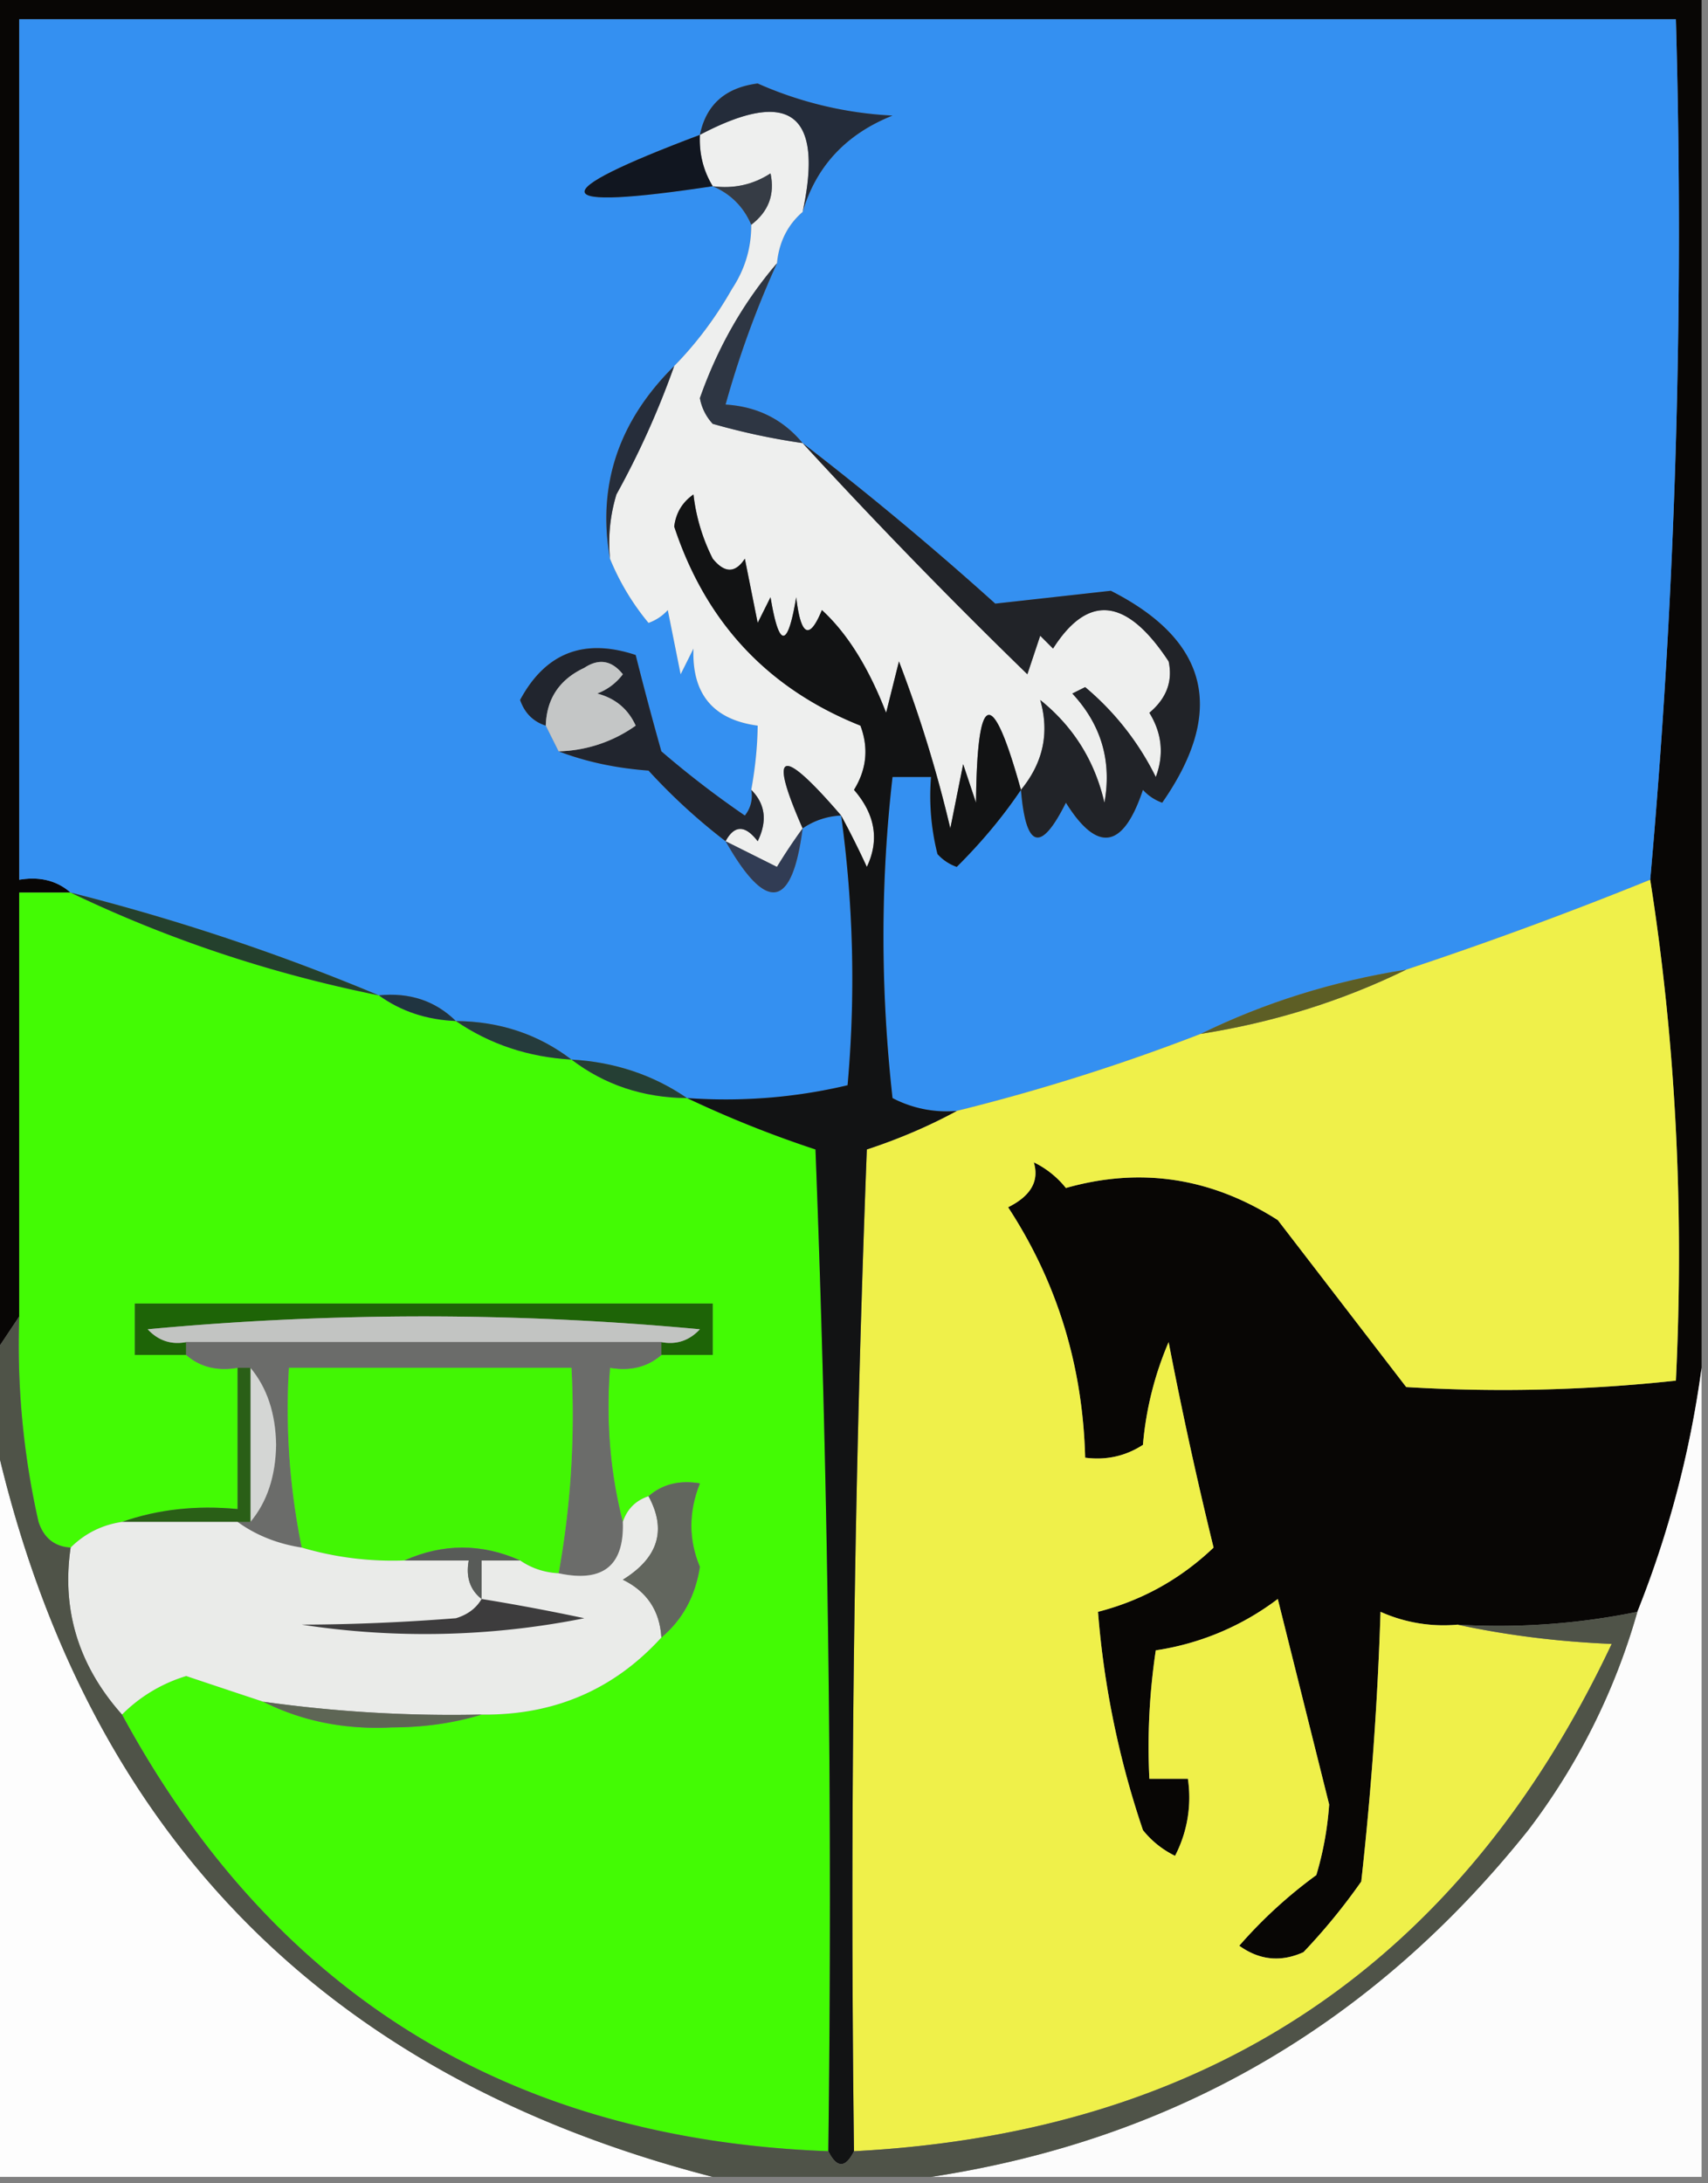<svg xmlns="http://www.w3.org/2000/svg" width="133" height="170" style="shape-rendering:geometricPrecision;text-rendering:geometricPrecision;image-rendering:optimizeQuality;fill-rule:evenodd;clip-rule:evenodd"><rect width="100%" height="100%" fill="#808080" stroke="none"/><path style="opacity:1" fill="#080605" d="M-.5-.5h133v107a79.887 79.887 0 0 1-5 19 53.805 53.805 0 0 1-14 1 11.988 11.988 0 0 1-6-1 267.809 267.809 0 0 1-1.5 21 47.507 47.507 0 0 1-4.5 5.5c-1.759.798-3.425.631-5-.5a36.394 36.394 0 0 1 6-5.5c.537-1.792.87-3.625 1-5.5l-4-16a20.814 20.814 0 0 1-9.5 4 50.442 50.442 0 0 0-.5 10h3a9.864 9.864 0 0 1-1 6 7.253 7.253 0 0 1-2.5-2 70.08 70.08 0 0 1-3.5-17c3.42-.878 6.42-2.544 9-5a329.022 329.022 0 0 1-3.5-16 25.789 25.789 0 0 0-2 8c-1.356.88-2.856 1.214-4.5 1-.186-7.168-2.186-13.668-6-19.5 1.773-.88 2.44-2.047 2-3.5a7.253 7.253 0 0 1 2.5 2c5.813-1.648 11.313-.815 16.5 2.5l10 13c7.009.423 14.009.256 21-.5.648-13.376-.019-26.376-2-39 1.973-22.103 2.639-44.436 2-67H1.5v67c1.599-.268 2.932.066 4 1h-4v33l-2 3V-.5z"/><path style="opacity:1" fill="#3490f1" d="M128.5 68.5a316.82 316.82 0 0 1-19 7c-5.677.894-11.01 2.56-16 5a157.207 157.207 0 0 1-19 6 9.106 9.106 0 0 1-5-1c-.942-8.465-.942-16.799 0-25h3a18.436 18.436 0 0 0 .5 6c.414.457.914.79 1.5 1 1.932-1.917 3.599-3.917 5-6 .38 4.588 1.547 4.922 3.5 1 2.462 3.935 4.462 3.602 6-1 .414.457.914.79 1.5 1 4.964-7.125 3.63-12.625-4-16.5l-9 1a255.307 255.307 0 0 0-15-12.5c-1.53-1.846-3.53-2.846-6-3a75.866 75.866 0 0 1 4-11c.16-1.653.826-2.986 2-4 1.054-3.559 3.388-6.059 7-7.5A29.414 29.414 0 0 1 59 6.5c-2.521.322-4.021 1.656-4.5 4-12.298 4.628-11.965 5.961 1 4 1.4.6 2.4 1.6 3 3 .009 1.808-.491 3.475-1.5 5-1.278 2.247-2.778 4.247-4.5 6-4.342 4.3-6.009 9.3-5 15a19.228 19.228 0 0 0 3 5 3.646 3.646 0 0 0 1.5-1l1 5 1-2c-.132 3.533 1.535 5.533 5 6a29.816 29.816 0 0 1-.5 5 2.428 2.428 0 0 1-.5 2 74.327 74.327 0 0 1-6.5-5 261.8 261.8 0 0 1-2-7.5c-4.026-1.337-7.026-.17-9 3.5.355 1.022 1.022 1.689 2 2l1 2c2.131.814 4.464 1.314 7 1.5a46.142 46.142 0 0 0 6 5.5c3.192 5.62 5.192 5.287 6-1a5.728 5.728 0 0 1 3-1 93.338 93.338 0 0 1 .5 21c-4.066.964-8.233 1.297-12.5 1-2.645-1.81-5.645-2.81-9-3-2.584-1.972-5.584-2.972-9-3-1.602-1.574-3.602-2.24-6-2a168.893 168.893 0 0 0-24-8c-1.068-.934-2.401-1.268-4-1v-67h129c.639 22.564-.027 44.897-2 67z"/><path style="opacity:1" fill="#eeefee" d="M62.5 16.5c-1.174 1.014-1.84 2.347-2 4-2.612 3.046-4.612 6.546-6 10.5a3.943 3.943 0 0 0 1 2 52.55 52.55 0 0 0 7 1.5 443.227 443.227 0 0 0 17.5 18l1-3 1 1c2.736-4.294 5.736-3.961 9 1 .333 1.547-.167 2.88-1.5 4 .985 1.598 1.151 3.265.5 5a21.572 21.572 0 0 0-5.5-7l-1 .5c2.253 2.425 3.086 5.258 2.5 8.5-.75-3.257-2.416-5.924-5-8 .734 2.554.234 4.887-1.5 7-2.247-8.099-3.414-7.766-3.5 1l-1-3-1 5a100.617 100.617 0 0 0-4-13l-1 4c-1.361-3.526-3.028-6.193-5-8-.974 2.378-1.641 2.044-2-1-.667 4-1.333 4-2 0l-1 2-1-5c-.741 1.14-1.575 1.14-2.5 0a14.73 14.73 0 0 1-1.5-5c-.87.608-1.37 1.441-1.5 2.5 2.459 7.457 7.292 12.623 14.5 15.5.651 1.735.485 3.402-.5 5 1.656 1.912 1.99 3.912 1 6a70.679 70.679 0 0 0-2-4c-4.696-5.46-5.696-5.127-3 1a44.293 44.293 0 0 0-2 3l-4-2c.69-1.274 1.523-1.274 2.5 0 .765-1.566.598-2.9-.5-4 .315-1.726.481-3.392.5-5-3.465-.467-5.132-2.467-5-6l-1 2-1-5c-.414.457-.914.79-1.5 1a19.228 19.228 0 0 1-3-5c-.16-1.7.007-3.366.5-5a66.754 66.754 0 0 0 4.5-10c1.722-1.753 3.222-3.753 4.5-6 1.009-1.525 1.509-3.192 1.5-5 1.348-1.027 1.848-2.36 1.5-4-1.356.88-2.856 1.213-4.5 1-.734-1.208-1.067-2.541-1-4 6.985-3.68 9.651-1.68 8 6z"/><path style="opacity:1" fill="#242c3a" d="M62.5 16.5c1.651-7.68-1.015-9.68-8-6 .479-2.344 1.979-3.678 4.5-4A29.414 29.414 0 0 0 69.5 9c-3.612 1.441-5.946 3.941-7 7.5z"/><path style="opacity:1" fill="#111620" d="M54.5 10.5c-.067 1.459.266 2.792 1 4-12.965 1.961-13.298.628-1-4z"/><path style="opacity:1" fill="#363c45" d="M58.5 17.5c-.6-1.4-1.6-2.4-3-3 1.644.213 3.144-.12 4.5-1 .348 1.64-.152 2.973-1.5 4z"/><path style="opacity:1" fill="#262d3a" d="M52.5 28.5a66.754 66.754 0 0 1-4.5 10c-.493 1.634-.66 3.3-.5 5-1.009-5.7.658-10.7 5-15z"/><path style="opacity:1" fill="#2e3643" d="M60.5 20.5a75.866 75.866 0 0 0-4 11c2.47.154 4.47 1.154 6 3a52.55 52.55 0 0 1-7-1.5 3.943 3.943 0 0 1-1-2c1.388-3.954 3.388-7.454 6-10.5z"/><path style="opacity:1" fill="#21252e" d="M58.5 61.5c1.098 1.1 1.265 2.434.5 4-.977-1.274-1.81-1.274-2.5 0a46.142 46.142 0 0 1-6-5.5c-2.536-.186-4.869-.686-7-1.5a10.778 10.778 0 0 0 6-2c-.59-1.299-1.59-2.132-3-2.5a4.452 4.452 0 0 0 2-1.5c-.865-1.083-1.865-1.25-3-.5-1.939.908-2.939 2.408-3 4.5-.978-.311-1.645-.978-2-2 1.974-3.67 4.974-4.837 9-3.5a261.8 261.8 0 0 0 2 7.5 74.327 74.327 0 0 0 6.5 5 2.428 2.428 0 0 0 .5-2z"/><path style="opacity:1" fill="#c4c6c6" d="m43.5 58.5-1-2c.061-2.092 1.061-3.592 3-4.5 1.135-.75 2.135-.583 3 .5a4.452 4.452 0 0 1-2 1.5c1.41.368 2.41 1.201 3 2.5a10.778 10.778 0 0 1-6 2z"/><path style="opacity:1" fill="#212328" d="M62.5 34.5a255.307 255.307 0 0 1 15 12.5l9-1c7.63 3.875 8.964 9.375 4 16.5a3.646 3.646 0 0 1-1.5-1c-1.538 4.602-3.538 4.935-6 1-1.953 3.922-3.12 3.588-3.5-1 1.734-2.113 2.234-4.446 1.5-7 2.584 2.076 4.25 4.743 5 8 .586-3.242-.247-6.075-2.5-8.5l1-.5a21.572 21.572 0 0 1 5.5 7c.651-1.735.485-3.402-.5-5 1.333-1.12 1.833-2.453 1.5-4-3.264-4.961-6.264-5.294-9-1l-1-1-1 3a443.227 443.227 0 0 1-17.5-18z"/><path style="opacity:1" fill="#1d1f24" d="M65.5 63.5a5.728 5.728 0 0 0-3 1c-2.696-6.127-1.696-6.46 3-1z"/><path style="opacity:1" fill="#313c54" d="M62.5 64.5c-.808 6.287-2.808 6.62-6 1l4 2a44.293 44.293 0 0 1 2-3z"/><path style="opacity:1" fill="#43fb04" d="M5.5 69.5c7.585 3.64 15.585 6.306 24 8 1.714 1.238 3.714 1.905 6 2 2.645 1.81 5.645 2.81 9 3 2.584 1.972 5.584 2.972 9 3a86.592 86.592 0 0 0 10 4c1 25.991 1.333 51.991 1 78-24.872-.928-43.206-12.262-55-34a11.95 11.95 0 0 1 5-3c2.016.678 4.016 1.344 6 2 3.026 1.519 6.359 2.185 10 2 2.525-.003 4.859-.337 7-1 5.628.07 10.294-1.93 14-6 1.641-1.371 2.641-3.204 3-5.5-.886-2.112-.886-4.278 0-6.5-1.599-.268-2.932.066-4 1-1 .333-1.667 1-2 2-.983-3.798-1.317-7.798-1-12 1.599.268 2.932-.066 4-1h4v-4h-45v4h4c1.068.934 2.401 1.268 4 1v11c-3.213-.31-6.213.023-9 1-1.562.233-2.895.9-4 2-1.25-.077-2.083-.744-2.5-2a62.269 62.269 0 0 1-1.5-16v-33h4z"/><path style="opacity:1" fill="#24402d" d="M5.5 69.5a168.893 168.893 0 0 1 24 8c-8.415-1.694-16.415-4.36-24-8z"/><path style="opacity:1" fill="#eff04a" d="M128.5 68.5c1.981 12.624 2.648 25.624 2 39-6.991.756-13.991.923-21 .5l-10-13c-5.187-3.315-10.687-4.148-16.5-2.5a7.253 7.253 0 0 0-2.5-2c.44 1.453-.227 2.62-2 3.5 3.814 5.832 5.814 12.332 6 19.5 1.644.214 3.144-.12 4.5-1a25.789 25.789 0 0 1 2-8 329.022 329.022 0 0 0 3.5 16c-2.58 2.456-5.58 4.122-9 5a70.08 70.08 0 0 0 3.5 17 7.253 7.253 0 0 0 2.5 2 9.864 9.864 0 0 0 1-6h-3c-.165-3.35.002-6.683.5-10a20.814 20.814 0 0 0 9.5-4l4 16a25.161 25.161 0 0 1-1 5.5 36.394 36.394 0 0 0-6 5.5c1.575 1.131 3.241 1.298 5 .5a47.507 47.507 0 0 0 4.5-5.5 267.809 267.809 0 0 0 1.5-21 11.988 11.988 0 0 0 6 1c3.812.824 7.812 1.324 12 1.5-11.748 24.902-31.414 38.069-59 39.5-.333-26.009 0-52.009 1-78 2.516-.83 4.85-1.83 7-3a157.207 157.207 0 0 0 19-6c5.672-.893 11.006-2.56 16-5a316.82 316.82 0 0 0 19-7z"/><path style="opacity:1" fill="#5d5e25" d="M109.5 75.5c-4.994 2.44-10.328 4.107-16 5 4.99-2.44 10.323-4.106 16-5z"/><path style="opacity:1" fill="#203440" d="M29.5 77.5c2.398-.24 4.398.426 6 2-2.286-.095-4.286-.762-6-2z"/><path style="opacity:1" fill="#253b3c" d="M35.5 79.5c3.416.028 6.416 1.028 9 3-3.355-.19-6.355-1.19-9-3z"/><path style="opacity:1" fill="#253f34" d="M44.5 82.5c3.355.19 6.355 1.19 9 3-3.416-.028-6.416-1.028-9-3z"/><path style="opacity:1" fill="#121314" d="M79.5 61.5c-1.401 2.083-3.068 4.083-5 6a3.646 3.646 0 0 1-1.5-1 18.436 18.436 0 0 1-.5-6h-3c-.942 8.201-.942 16.535 0 25a9.106 9.106 0 0 0 5 1c-2.15 1.17-4.484 2.17-7 3-1 25.991-1.333 51.991-1 78-.667 1.333-1.333 1.333-2 0 .333-26.009 0-52.009-1-78a86.592 86.592 0 0 1-10-4c4.267.297 8.434-.036 12.5-1a93.338 93.338 0 0 0-.5-21 70.679 70.679 0 0 1 2 4c.99-2.088.656-4.088-1-6 .985-1.598 1.151-3.265.5-5-7.208-2.877-12.041-8.043-14.5-15.5.13-1.059.63-1.892 1.5-2.5a14.73 14.73 0 0 0 1.5 5c.925 1.14 1.759 1.14 2.5 0l1 5 1-2c.667 4 1.333 4 2 0 .359 3.044 1.026 3.378 2 1 1.972 1.807 3.639 4.474 5 8l1-4c1.63 4.256 2.964 8.59 4 13l1-5 1 3c.086-8.766 1.253-9.099 3.5-1z"/><path style="opacity:1" fill="#1e6407" d="M51.5 105.5v-1c1.175.219 2.175-.114 3-1a231.683 231.683 0 0 0-43 0c.825.886 1.825 1.219 3 1v1h-4v-4h45v4h-4z"/><path style="opacity:1" fill="#c2c4c2" d="M51.5 104.5h-37c-1.175.219-2.175-.114-3-1a231.683 231.683 0 0 1 43 0c-.825.886-1.825 1.219-3 1z"/><path style="opacity:1" fill="#6b6c6a" d="M14.5 104.5h37v1c-1.068.934-2.401 1.268-4 1-.317 4.202.017 8.202 1 12 .116 3.41-1.55 4.744-5 4a69.269 69.269 0 0 0 1-16h-22a53.787 53.787 0 0 0 1 14c-1.903-.296-3.57-.963-5-2h1c1.294-1.548 1.96-3.548 2-6-.04-2.452-.706-4.452-2-6h-1c-1.599.268-2.932-.066-4-1v-1z"/><path style="opacity:1" fill="#42f604" d="M43.5 122.5a5.727 5.727 0 0 1-3-1c-3-1.333-6-1.333-9 0a24.93 24.93 0 0 1-8-1 53.787 53.787 0 0 1-1-14h22a69.269 69.269 0 0 1-1 16z"/><path style="opacity:1" fill="#d4d6d4" d="M19.5 106.5c1.294 1.548 1.96 3.548 2 6-.04 2.452-.706 4.452-2 6v-12z"/><path style="opacity:1" fill="#fcfcfc" d="M132.5 106.5v63h-60c18.938-2.892 34.438-11.892 46.5-27a50.937 50.937 0 0 0 8.5-17 79.887 79.887 0 0 0 5-19z"/><path style="opacity:1" fill="#fdfdfd" d="M-.5 111.5c6.781 30.782 25.448 50.115 56 58h-56v-58z"/><path style="opacity:1" fill="#2a5f17" d="M18.5 106.5h1v12h-10c2.787-.977 5.787-1.31 9-1v-11z"/><path style="opacity:1" fill="#eaebe9" d="M50.5 116.5c1.427 2.629.76 4.795-2 6.5 1.876.918 2.876 2.418 3 4.5-3.706 4.07-8.372 6.07-14 6a105.28 105.28 0 0 1-17-1c-1.984-.656-3.984-1.322-6-2a11.95 11.95 0 0 0-5 3c-3.378-3.796-4.712-8.129-4-13 1.105-1.1 2.438-1.767 4-2h9c1.43 1.037 3.097 1.704 5 2a24.93 24.93 0 0 0 8 1h5c-.237 1.291.096 2.291 1 3v-3h3c.891.61 1.891.943 3 1 3.45.744 5.116-.59 5-4 .333-1 1-1.667 2-2z"/><path style="opacity:1" fill="#585b58" d="M31.5 121.5c3-1.333 6-1.333 9 0h-3v3c-.904-.709-1.237-1.709-1-3h-5z"/><path style="opacity:1" fill="#62665e" d="M50.5 116.5c1.068-.934 2.401-1.268 4-1-.886 2.222-.886 4.388 0 6.5-.359 2.296-1.359 4.129-3 5.5-.124-2.082-1.124-3.582-3-4.5 2.76-1.705 3.427-3.871 2-6.5z"/><path style="opacity:1" fill="#3d3c3d" d="M37.5 124.5c2.666.433 5.332.933 8 1.5a63.246 63.246 0 0 1-22 .5c3.83-.009 7.83-.175 12-.5.916-.278 1.583-.778 2-1.5z"/><path style="opacity:1" fill="#4f5348" d="M1.5 102.5a62.269 62.269 0 0 0 1.5 16c.417 1.256 1.25 1.923 2.5 2-.712 4.871.622 9.204 4 13 11.794 21.738 30.128 33.072 55 34 .667 1.333 1.333 1.333 2 0 27.586-1.431 47.252-14.598 59-39.5-4.188-.176-8.188-.676-12-1.5 4.763.274 9.43-.059 14-1a50.937 50.937 0 0 1-8.5 17c-12.062 15.108-27.562 24.108-46.5 27h-17c-30.552-7.885-49.219-27.218-56-58v-6l2-3z"/><path style="opacity:1" fill="#5e6655" d="M20.5 132.5a105.28 105.28 0 0 0 17 1c-2.141.663-4.475.997-7 1-3.641.185-6.974-.481-10-2z"/></svg>